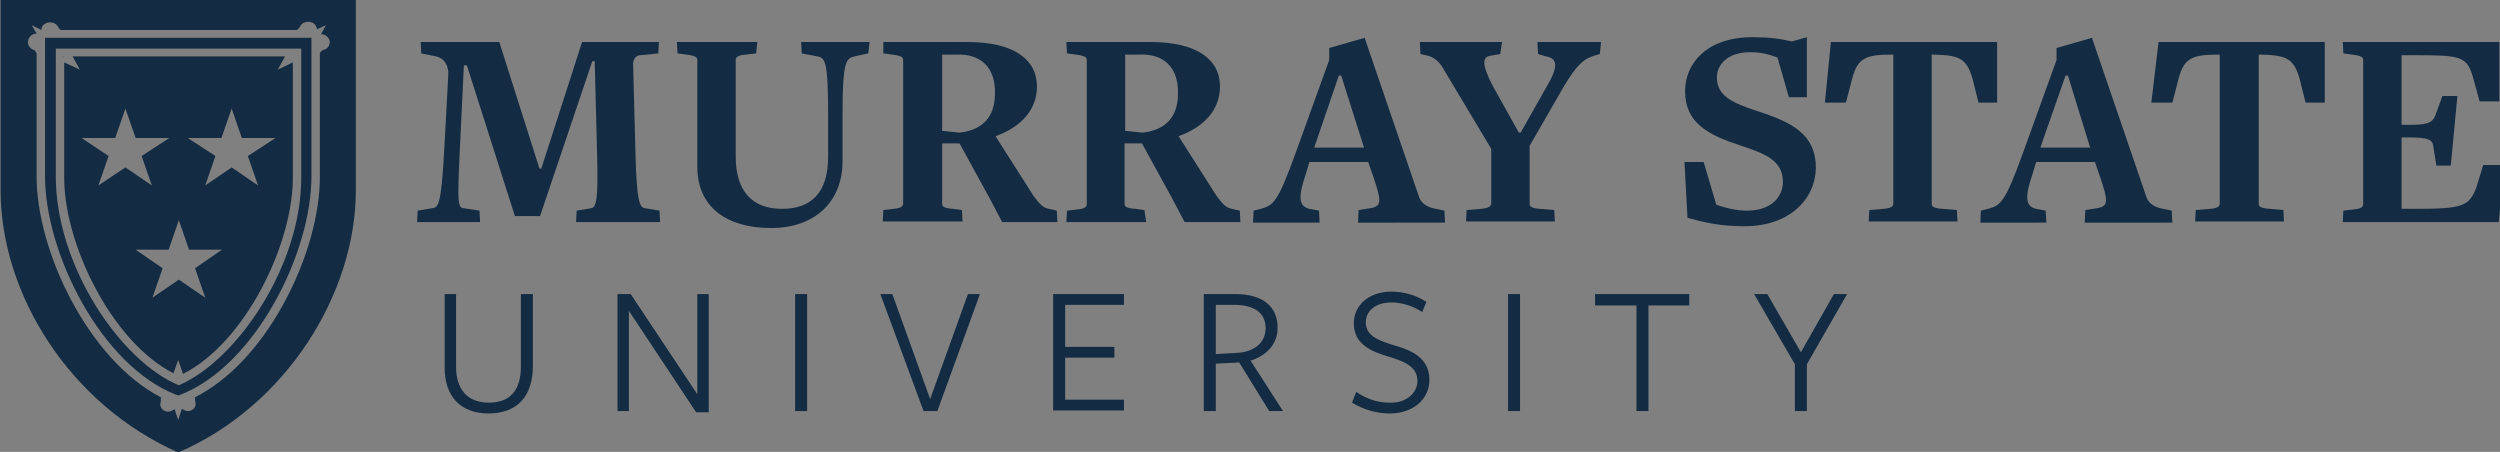 <?xml version="1.0" encoding="utf-8"?>
<!-- Generator: Adobe Illustrator 19.2.1, SVG Export Plug-In . SVG Version: 6.00 Build 0)  -->
<svg version="1.1" id="Layer_1" xmlns="http://www.w3.org/2000/svg" xmlns:xlink="http://www.w3.org/1999/xlink" x="0px" y="0px"
	 viewBox="0 0 416.6 75.3" style="enable-background:new 0 0 416.6 75.3;" xml:space="preserve">
<rect x="0" y="0" width="416.6" height="75.3" fill="#808080" stroke="none"/>
<style type="text/css">
	.st0{fill:#FFFFFF;stroke:#FFFFFF;stroke-width:1.089;}
	.st1{fill:#142c43;}
	.st2{stroke:none;stroke-width:0.187;}
</style>
<path class="st0" d="M38.4,24.1"/>
<g>
	<g>
		<path class="st1" d="M96,37l0.1-1.9l2.4-0.4c0.9-0.1,1.2-1.6,1-9l-0.4-15.5h-0.4L90,36h-4.2l-8-25.1h-0.5l-0.7,14.6
			c-0.4,8.4-0.3,9.1,0.7,9.2l2.6,0.4L80,37H69.5l0.1-1.9l2.4-0.4c1-0.1,1.5-0.4,2-9.2l0.7-13c0.1-1.6-0.7-2.8-2-3.1l-2.5-0.5L70.1,7
			h13.1l6.7,21.1h0.3L97,7h12.8l-0.1,1.9l-3,0.3c-0.8,0-1.2,0.8-1.2,1.4l0.4,15.1c0.2,7.9,0.7,8.9,1.6,9l2.4,0.4l0.1,1.9H96z"/>
		<path class="st1" d="M144.7,8.9l-2.3,0.5c-1.4,0.3-2,0.8-2,9.6v7.9c0,6.7-4.6,11.1-11.9,11.1c-7.3,0-12.3-3.4-12.3-10.2V10
			c0-0.4-0.2-0.7-1.8-0.9l-1.5-0.2L112.8,7h13.4L126,8.9l-1.7,0.2c-1.3,0.1-1.7,0.4-1.7,0.9v16.1c0,5.8,2.8,8.7,7.7,8.7
			c5,0,7.7-2.8,7.7-8.7V19c0-8.7-0.5-9.4-1.8-9.6l-2.6-0.5L133.5,7h11.4L144.7,8.9z"/>
		<path class="st1" d="M172.2,32.6c1.1,1.5,1.6,2,2.6,2.2l1.3,0.3l0.1,1.9H167l-2-3.8l-5.1-9.3l-2.9,0V34c0,0.4,0.3,0.7,1.8,0.8
			l1.5,0.2l0.1,1.9h-13.3l0.1-1.9l1.7-0.2c1.2-0.1,1.6-0.4,1.6-0.9V10c0-0.4-0.2-0.7-1.8-0.9l-1.5-0.2L147.2,7h14
			c7.9,0,11.6,3,11.6,7.4c0,3.8-2.5,6.7-6.9,8.3L172.2,32.6z M159.3,9.1c-0.4,0-2.3,0-2.3,0v12.7l2.9,0.3c3.6-0.4,5.9-2.4,5.9-6.5
			C165.9,11.2,163.4,8.9,159.3,9.1z"/>
		<path class="st1" d="M202.7,32.6c1.1,1.5,1.6,2,2.6,2.2l1.3,0.3l0.1,1.9h-9.3l-2-3.8l-5.1-9.3l-2.9,0V34c0,0.4,0.3,0.7,1.8,0.8
			l1.5,0.2L191,37h-13.3l0.1-1.9l1.7-0.2c1.2-0.1,1.6-0.4,1.6-0.9V10c0-0.4-0.2-0.7-1.8-0.9l-1.5-0.2L177.7,7h14
			c7.9,0,11.6,3,11.6,7.4c0,3.8-2.5,6.7-6.9,8.3L202.7,32.6z M189.8,9.1c-0.4,0-2.3,0-2.3,0v12.7l2.9,0.3c3.6-0.4,5.9-2.4,5.9-6.5
			C196.4,11.2,193.9,8.9,189.8,9.1z"/>
		<path class="st1" d="M226.3,37l0.1-2l1.9-0.3c2-0.3,1.9-1.2,0.6-5.1l-0.9-2.6h-9.8l-0.6,2c-1.3,3.8-1.2,5.4,0.6,5.8l1.6,0.3l0.1,2
			h-11.1l0.1-2l1.2-0.3c2.1-0.6,2.8-1,5.8-9.3l5.6-15.5v-2l5.9-1.7l9.1,26.6c0.4,1,1.2,1.5,2.3,1.8l1.9,0.4l0.1,2H226.3z
			 M223.5,12.6h-0.4L219,24.6h8.3L223.5,12.6z"/>
		<path class="st1" d="M266.6,9l-1,0.3c-1.5,0.5-2.6,1.1-5,5.1l-5.7,9.9V34c0,0.4,0.3,0.7,1.7,0.8l2.4,0.2l0.1,1.9h-14.8l0.1-1.9
			l2.4-0.2c1.2-0.1,1.7-0.4,1.7-0.9v-9.1l-8.2-13.7c-0.6-0.9-1.3-1.5-2.3-1.8L236.7,9l-0.1-2h13.7L250,9l-1.7,0.3
			c-1.2,0.2-1.5,1.3,0.5,5.1l4.3,7.7h0.3l4.3-7.6c2.1-3.5,1.8-4.8-0.1-5.1L256.3,9l-0.1-2h10.6L266.6,9z"/>
		<path class="st1" d="M290.7,37.7c-4,0-6.6-0.6-9.5-1.4l-0.5-9.3h3.2l2.1,7.1c1.6,0.6,3.5,1,5.1,1c4.2,0,6-2.4,6-4.8
			c0-3.6-3-4.7-7.2-6.1c-5.2-1.7-9.1-3.7-9.1-9c0-4.7,3.7-9,11.2-9c2.7,0,4.4,0.2,6.6,0.7l2.5-0.7v10h-3l-1.9-6.6
			c-1.5-0.6-2.9-0.9-4.6-0.9c-3.6,0-5.5,2-5.5,4.2c0,3.2,2.8,4.3,6.7,5.6c5.9,1.9,9.8,3.9,9.8,9.5C302.5,33.2,298.2,37.7,290.7,37.7
			z"/>
		<path class="st1" d="M329.7,17.1l-1-4c-1-3.4-2.2-3.9-6.5-4h-0.3V34c0,0.4,0.3,0.7,1.8,0.8l2.4,0.2l0.1,1.9h-14.8l0.1-1.9l2.4-0.2
			c1.2-0.1,1.6-0.4,1.6-0.9V9.1h-0.2c-4.2,0-5.7,0.5-6.6,3.8l-1.1,4.2h-3.5L305.1,7h27.7v10.1H329.7z"/>
		<path class="st1" d="M347.4,37l0.1-2l1.9-0.3c2-0.3,1.9-1.2,0.6-5.1l-0.9-2.6h-9.8l-0.6,2c-1.3,3.8-1.2,5.4,0.6,5.8l1.6,0.3l0.1,2
			H330l0.1-2l1.2-0.3c2.1-0.6,2.8-1,5.8-9.3l5.6-15.5v-2l5.9-1.7l9.1,26.6c0.4,1,1.2,1.5,2.3,1.8l1.9,0.4l0.1,2H347.4z M344.6,12.6
			h-0.4L340,24.6h8.3L344.6,12.6z"/>
		<path class="st1" d="M384.2,17.1l-1-4c-1-3.4-2.2-3.9-6.5-4h-0.3V34c0,0.4,0.3,0.7,1.8,0.8l2.3,0.2l0.1,1.9h-14.8l0.1-1.9l2.4-0.2
			c1.2-0.1,1.6-0.4,1.6-0.9V9.1h-0.2c-4.2,0-5.7,0.5-6.6,3.8l-1.1,4.2h-3.5L359.7,7h27.7v10.1H384.2z"/>
		<path class="st1" d="M416.4,37h-26l0.1-1.9l1.7-0.2c1.2-0.1,1.6-0.4,1.6-0.9V10c0-0.4-0.2-0.7-1.8-0.9l-1.5-0.2L390.4,7h26.1v9.9
			h-3.3l-1.1-4c-1-3.5-2-3.7-9.6-3.7h-2.3v11.6h1.2c2.7,0,3.9-0.2,4.4-1.5L407,16h2.5l-1.1,11.6H406l-0.5-3.1
			c-0.1-1.2-0.7-1.6-4.2-1.6h-1.1v11.9h2.3c7.9,0,9-0.4,10.2-3.7l1.1-3.6h3.5L416.4,37z"/>
	</g>
	<g>
		<path class="st1" d="M81.4,68.9c-4.7,0-7.3-2.9-7.3-7.6V49H76v12.1c0,3.7,1.8,6,5.5,6c3.5,0,5.3-2.1,5.3-6c0,0.1,0-12.1,0-12.1h2
			c0,0,0,11.9,0,12C88.8,65.9,86.3,68.9,81.4,68.9z"/>
		<path class="st1" d="M116.2,49h1.9v19.7H116l-11.2-16.9v16.7h-1.9V49h2.2l11.1,16.7V49z"/>
		<path class="st1" d="M132.5,68.5V49h2v19.5H132.5z"/>
		<path class="st1" d="M156.2,68.5h-2.3L146.7,49h2l6.3,17.5l6.3-17.5h2L156.2,68.5z"/>
		<path class="st1" d="M175.5,68.5V49h11.8v1.8h-9.8v7h8.2v1.8h-8.2v7h9.8v1.8H175.5z"/>
		<path class="st1" d="M202.6,68.5h-2V49c0,0,5.2,0,5.2,0c4.8,0,7.1,2.2,7.1,5.6c0,2.9-2,4.7-4.5,5.5l5.4,8.4h-2.3l-5-8.1l-3.9,0.2
			V68.5z M206.1,58.8c2.6-0.1,4.8-1.5,4.8-4.1c0-2.6-1.9-3.9-5.3-3.9c-0.1,0-3,0-3,0V59L206.1,58.8z"/>
		<path class="st1" d="M236.2,63.5c0-2.3-1.9-3.2-4.9-4.1c-2.7-0.8-5.7-2-5.7-5.5c0-3.1,2.6-5.3,6.2-5.3c2.2,0,4.2,0.6,5.9,1.7
			l-0.7,1.7c-1.5-1-3.4-1.6-5.1-1.6c-2.9,0-4.3,1.6-4.3,3.3c0,2.2,1.9,3,4.9,3.9c2.8,0.8,5.7,2.1,5.7,5.7c0,3.2-2.7,5.6-6.6,5.6
			c-2.3,0-4.5-0.7-6.3-1.8l0.7-1.8c1.6,1.1,3.4,1.8,5.6,1.8C234.3,67.2,236.2,65.5,236.2,63.5z"/>
		<path class="st1" d="M251.3,68.5V49h2v19.5H251.3z"/>
		<path class="st1" d="M274.7,50.9v17.6h-2V50.9h-6.9V49h15.7v1.9H274.7z"/>
		<path class="st1" d="M301.1,60.7v7.8h-2v-7.8L292.3,49h2.2l5.6,9.7l5.5-9.7h2.2L301.1,60.7z"/>
	</g>
</g>
<path class="st2" d="M-48.5,90.9"/>
<path class="st0" d="M-57.4,77.9"/>
<path class="st0" d="M-48.5,96.5"/>
<path class="st1" d="M-106.7,54.1l0,21.4V76c-0.1,12.2,8.8,31,21.3,35.9C-72.9,107.1-64,88.2-64.1,76v-0.5V54.1H-106.7z M-94.3,73.8
	l-4.4,3l1.7-4.9l-4.5-3.1h5.6l1.7-4.9l1.7,4.9h5.6l-4.5,3.1l1.7,4.9L-94.3,73.8z M-81,95.4l-4.4-3l-4.4,3l1.7-4.9l-4.5-3.1h5.6
	l1.7-4.9l1.7,4.9h5.6l-4.5,3.1L-81,95.4z M-72.2,76.8l-4.4-3l-4.4,3l1.7-4.9l-4.5-3.1h5.6l1.7-4.9l1.7,4.9h5.6l-4.5,3.1L-72.2,76.8z
	"/>
<path class="st0" d="M-48.6,71"/>
<g>
	<path class="st1" d="M28.9,62.2l0.8-2.2l0.8,2.3C40.9,57.1,49,40.4,48.8,29.2l0-18.8l-2.5,1.2l1.2-2.2H12.1l1.2,2.2l-2.6-1.2
		l0,18.8C10.5,40.3,18.5,56.9,28.9,62.2z M36.9,23l1.7-4.9l1.7,4.9h5.6L41.3,26l1.7,4.9l-4.4-3l-4.4,3l1.7-4.9L31.3,23H36.9z
		 M16.4,30.9l1.7-4.9L13.6,23h5.6l1.7-4.9l1.7,4.9h5.6L23.6,26l1.7,4.9l-4.4-3L16.4,30.9z M28.1,41.6l1.7-4.9l1.7,4.9H37l-4.5,3.1
		l1.7,4.9l-4.4-3l-4.4,3l1.7-4.9l-4.5-3.1H28.1z"/>
	<polygon class="st1" points="10.6,9.4 10.6,9.5 10.7,9.4 	"/>
	<path class="st1" d="M7.5,29.1c-0.1,13,9.4,31.9,21.9,36.7l0.3,0.1l0.3-0.1C42.5,61,52,42.1,51.9,29.2V6.3l-44.4,0L7.5,29.1z
		 M9.3,8.1l40.9,0v21.1c0.2,15-10.8,30.9-20.4,35c-9.7-4-20.6-20-20.5-35L9.3,8.1z"/>
	<path class="st1" d="M0.1,0l0,31.7c0,17.3,11.5,35.7,29.6,43.7C47.6,67.7,59.3,49,59.3,31.7l0-31.7L0.1,0z M54.5,8
		c-0.2,0.2-0.4,0.3-0.7,0.3l-0.5,0.5l0,0v20.3c0.1,6.5-2.2,14.6-6.2,21.8c-4,7.2-9.1,12.5-14.6,15.3v0.6c0.1,0.2,0.1,0.3,0.1,0.5
		c0,0.7-0.6,1.2-1.3,1.2c-0.4,0-0.7-0.2-1-0.4L29.7,70l-0.6-1.8l-0.1,0c-0.2,0.2-0.6,0.4-1,0.4c-0.7,0-1.3-0.6-1.3-1.2
		c0-0.2,0.1-0.4,0.1-0.6l0,0v-0.6c-12-6.2-20.8-24.4-20.7-37l0-0.5l0-19.8L5.8,8.4C5.5,8.3,5.3,8.2,5.1,8c-0.6-0.5-0.6-1.4,0-2
		c0.3-0.3,0.6-0.4,1-0.4L5.3,4.2L6.9,5c0-0.3,0.1-0.7,0.4-0.9c0.6-0.5,1.5-0.5,2.1,0c0.2,0.2,0.3,0.4,0.4,0.6l0,0L10.1,5h39.4
		l0.4-0.4l0,0c0.1-0.2,0.2-0.4,0.4-0.6c0.6-0.5,1.5-0.5,2.1,0c0.3,0.3,0.4,0.6,0.4,0.9l1.5-0.7l-0.8,1.5c0.4,0,0.7,0.1,1,0.4
		C55.1,6.6,55.1,7.5,54.5,8z"/>
</g>
</svg>
